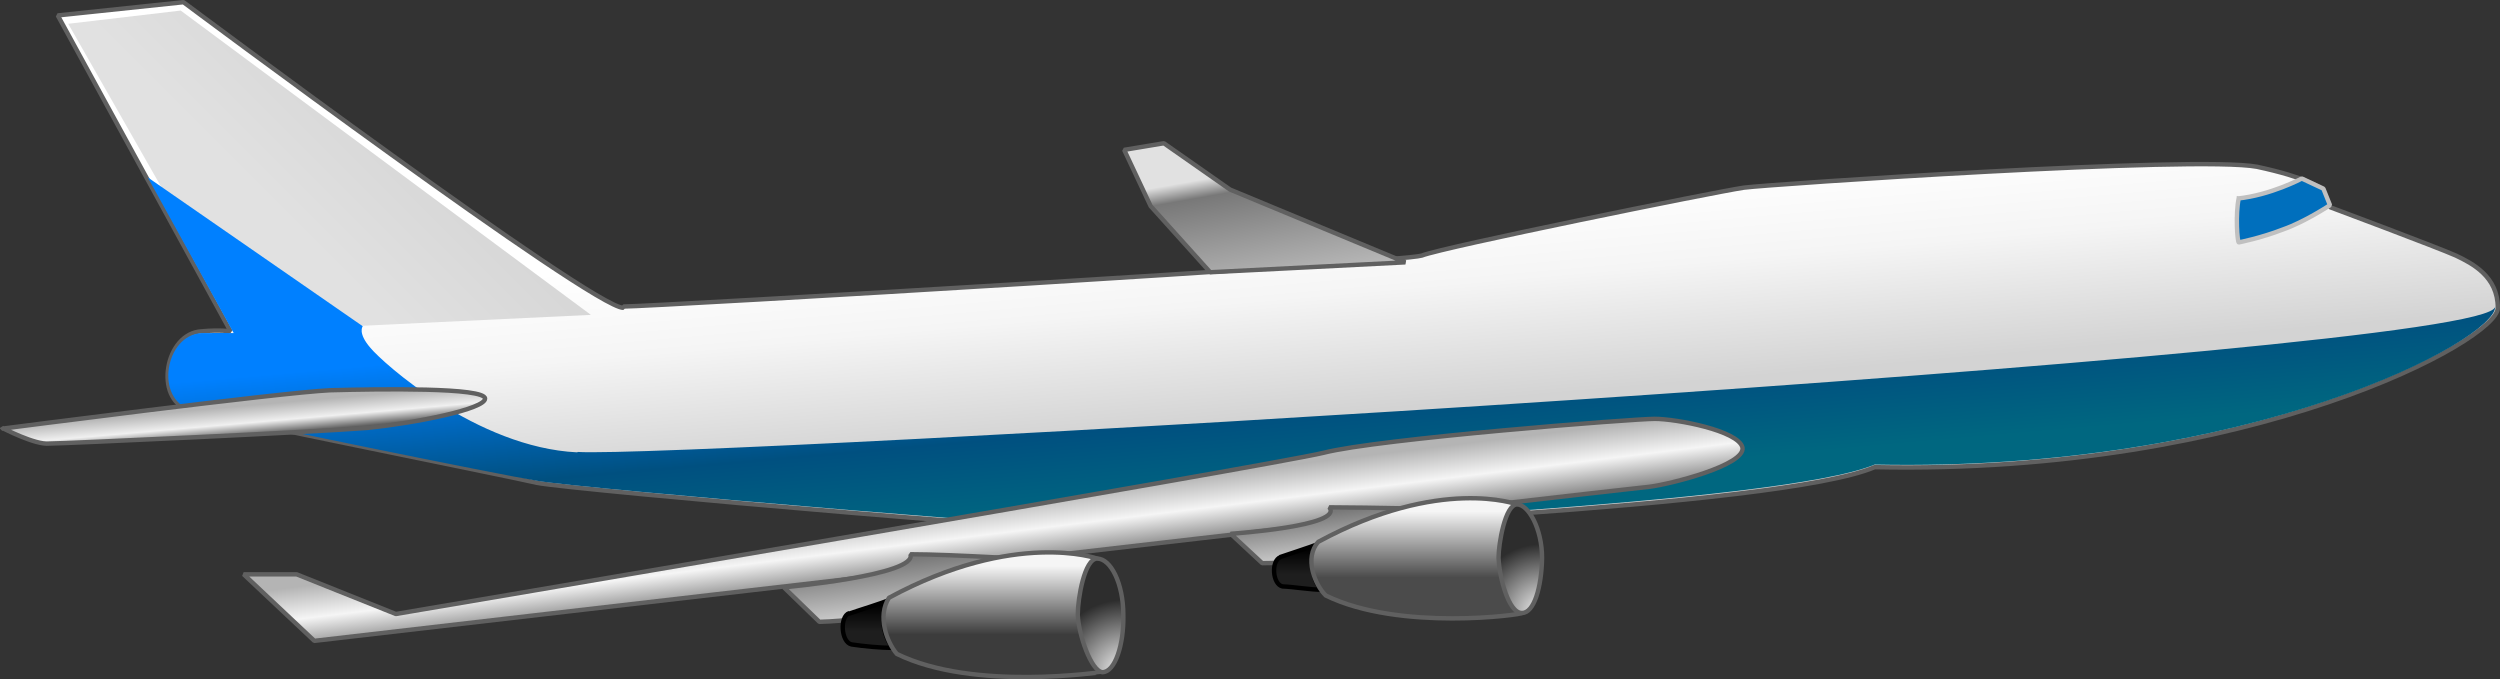 <?xml version="1.0" encoding="utf-8"?>
<!-- Generator: Adobe Illustrator 16.0.0, SVG Export Plug-In . SVG Version: 6.00 Build 0)  -->
<!DOCTYPE svg PUBLIC "-//W3C//DTD SVG 1.1//EN" "http://www.w3.org/Graphics/SVG/1.1/DTD/svg11.dtd">
<svg preserveAspectRatio="none"   version="1.1" id="图层_1" xmlns="http://www.w3.org/2000/svg" xmlns:xlink="http://www.w3.org/1999/xlink" x="0px" y="0px"
	 width="566.821px" height="154.007px" viewBox="-0.52 412.002 566.821 154.007"
	 enable-background="new -0.52 412.002 566.821 154.007" xml:space="preserve">
<rect x="-0.52" y="412.002" width="566.821" height="154.007" fill="#333333" stroke="none"/>
<g id="surface406">
	
		<linearGradient id="SVGID_1_" gradientUnits="userSpaceOnUse" x1="564.088" y1="232.963" x2="583.686" y2="8.966" gradientTransform="matrix(0.75 0 0 -0.75 -139.092 563.478)">
		<stop  offset="0.42" style="stop-color:#FFFFFF"/>
		<stop  offset="0.54" style="stop-color:#F5F5F5"/>
		<stop  offset="0.7" style="stop-color:#D3D3D3"/>
	</linearGradient>
	<path fill="url(#SVGID_1_)" stroke="#606060" stroke-linejoin="bevel" stroke-miterlimit="10" d="M140.828,481.5
		c6.75,0,176.257-9.973,181.007-11.551c4.992-1.949,65.801-14.305,73.012-15.398c6.23-0.801,102.414-7.305,116.344-4.738
		c11.387,2.438,14.246,4.738,14.246,4.738l2.391,4.449c0,0,24.52,9.172,28.477,10.949c3.773,1.801,9.496,4.738,9.496,11.844
		c0.277,7.207-55.797,37.902-141.273,36.125c-21.949,9.332-141.472,13.625-156.113,15.438
		C254.078,534,128.922,523.05,121.203,521.472c-7.375-1.723-70.836-14.41-78.945-16.582c-7.93-2.391-5.344-17.371,2.965-17.77
		c4.105-0.371,6.531,0,6.531,0L12.578,415.5l28.5-3c0,0,92.789,69.293,99.715,69.293L140.828,481.5z"/>
	
		<linearGradient id="SVGID_2_" gradientUnits="userSpaceOnUse" x1="217.224" y1="89.306" x2="344.724" y2="216.806" gradientTransform="matrix(0.75 0 0 -0.75 -136.718 565.373)">
		<stop  offset="0.39" style="stop-color:#E1E1E1"/>
		<stop  offset="0.72" style="stop-color:#D3D3D3"/>
	</linearGradient>
	<path fill="url(#SVGID_2_)" d="M133.449,483.394l-93-69l-25.5,3l39.75,69.75L133.449,483.394z"/>
	
		<linearGradient id="SVGID_3_" gradientUnits="userSpaceOnUse" x1="240.193" y1="207.999" x2="249.425" y2="155.639" gradientTransform="matrix(0.75 0 0 -0.75 102.696 595.459)">
		<stop  offset="0.28" style="stop-color:#E1E1E1"/>
		<stop  offset="0.38" style="stop-color:#787878"/>
		<stop  offset="1" style="stop-color:#C0C0C0"/>
	</linearGradient>
	<path fill="url(#SVGID_3_)" stroke="#606060" stroke-linejoin="bevel" stroke-miterlimit="10" d="M260.363,458.73l-6-12.75l9-1.5
		l15,10.5l39.75,16.5l-44.25,2.25L260.363,458.73z"/>
	
		<linearGradient id="SVGID_4_" gradientUnits="userSpaceOnUse" x1="552.65" y1="231.961" x2="567.37" y2="63.706" gradientTransform="matrix(0.75 0 0 -0.75 -118.689 603.195)">
		<stop  offset="0.37" style="stop-color:#0080FF"/>
		<stop  offset="0.6" style="stop-color:#005080"/>
		<stop  offset="0.75" style="stop-color:#006780"/>
	</linearGradient>
	<path fill="url(#SVGID_4_)" d="M130.48,514.468c22.5,1.5,433.769-21.961,434.726-32.93c0.273,7.43-55.203,37.566-140.68,35.789
		c-21.797,9.141-141.472,13.621-156.113,15.473C253.48,533.218,128.922,522.578,121.203,521
		c-7.973-1.281-70.328-13.938-78.438-16.109c-8.285-2.422-5.852-16.977,2.457-17.371c3.508-0.051,7.242,0,7.242,0L32.98,452.218
		l48.75,33.75c0,0-1.246,1.48,1.758,4.93c2.742,3.32,24.063,22.559,46.855,23.664L130.48,514.468z"/>
	
		<linearGradient id="SVGID_5_" gradientUnits="userSpaceOnUse" x1="422.047" y1="228.296" x2="436.896" y2="107.36" gradientTransform="matrix(0.75 0 0 -0.75 -96.948 657.941)">
		<stop  offset="0.43" style="stop-color:#B4B4B4"/>
		<stop  offset="0.51" style="stop-color:#F5F5F5"/>
		<stop  offset="0.59" style="stop-color:#878787"/>
	</linearGradient>
	<path fill="url(#SVGID_5_)" stroke="#606060" stroke-linejoin="bevel" stroke-miterlimit="10" d="M66.723,542.214l22.5,9
		c0,0,198.183-33.59,210.355-36.551c12.395-3.199,70.34-7.699,75.086-7.699c4.809,0,18.996,2.664,19.887,6.512
		c0.672,3.988-16.324,8.293-21.074,8.887c-4.504,0.352-302.726,34.941-302.726,34.941l-16.027-15.09H66.723z"/>
	
		<linearGradient id="SVGID_6_" gradientUnits="userSpaceOnUse" x1="240.763" y1="206.038" x2="244.419" y2="176.267" gradientTransform="matrix(0.75 0 0 -0.75 25.533 688.646)">
		<stop  offset="0.2" style="stop-color:#787878"/>
		<stop  offset="1" style="stop-color:#F5F5F5"/>
	</linearGradient>
	<path fill="url(#SVGID_6_)" stroke="#606060" stroke-linejoin="bevel" stroke-miterlimit="10" d="M177.203,545.167
		c0,0,30.465-2.77,28.684-7.5c9.566,0,31.082,1.391,31.082,1.391c0.234,0.109-32.5,7.355-34.805,10.516
		c-2.461,3.094-16.902,3.418-16.902,3.418L177.203,545.167z"/>
	
		<linearGradient id="SVGID_7_" gradientUnits="userSpaceOnUse" x1="209.795" y1="186.777" x2="209.795" y2="201.303" gradientTransform="matrix(0.75 0 0 -0.75 38.878 698.984)">
		<stop  offset="0.34" style="stop-color:#1E1E1E"/>
		<stop  offset="0.89" style="stop-color:#000000"/>
	</linearGradient>
	<path fill="url(#SVGID_7_)" stroke="#000000" stroke-linejoin="bevel" stroke-miterlimit="10" d="M192.047,551.007
		c-2.25,0.75-1.867,6.633,0.504,7.105c2.496,0.395,6.648,0.789,9.348,0.789c-1.602-1.895-3.332-6.473-0.797-10.895
		c-1.555,0.75-6.965,2.367-9.184,3.156L192.047,551.007z"/>
	<path fill="#006FBD" stroke="#C0C0C0" stroke-linejoin="bevel" stroke-miterlimit="10" d="M506.75,457.019
		c7.5-0.75,14.617-4.539,14.617-4.539l4.883,2.289l1.5,3.75c0,0-5.688,3.773-10.605,5.492c-5.145,2.008-10.078,2.949-10.078,2.949
		c-0.316-0.191-0.781-6.293,0.008-10.082L506.75,457.019z"/>
	
		<linearGradient id="SVGID_8_" gradientUnits="userSpaceOnUse" x1="274.02" y1="207.477" x2="276.555" y2="178.499" gradientTransform="matrix(0.75 0 0 -0.75 -151.688 651.167)">
		<stop  offset="0.39" style="stop-color:#B4B4B4"/>
		<stop  offset="0.57" style="stop-color:#F0F0F0"/>
		<stop  offset="0.71" style="stop-color:#5A5A5A"/>
	</linearGradient>
	<path fill="url(#SVGID_8_)" stroke="#606060" stroke-linejoin="bevel" stroke-miterlimit="10" d="M-0.02,509.191
		c0,0,63.277-8.211,74.316-8.707c11.184-0.293,35.164-0.688,35.164,1.895c0.02,2.313-15.336,5.473-26.613,6.637
		c-11.617,0.926-68.738,3.551-72.184,3.551c-3.184,0.375-10.684-3.551-10.684-3.551V509.191z"/>
	
		<linearGradient id="SVGID_9_" gradientUnits="userSpaceOnUse" x1="235.38" y1="163.665" x2="235.38" y2="201.352" gradientTransform="matrix(0.75 0 0 -0.75 48.073 688.257)">
		<stop  offset="0.34" style="stop-color:#3C3C3C"/>
		<stop  offset="0.89" style="stop-color:#F5F5F5"/>
	</linearGradient>
	<path fill="url(#SVGID_9_)" stroke="#606060" stroke-linejoin="bevel" stroke-miterlimit="10" d="M248.492,538.777
		c0,0-4.715,4.906-4.418,12.902c0.668,8.098,5.344,12.73,5.344,12.73c-0.176-0.133-29.086,4.441-46.598-4.145
		c-2.328-2.738-4.449-8.586-1.781-12.734c28.703-15.504,47.191-8.883,47.191-8.883L248.492,538.777z"/>
	
		<radialGradient id="SVGID_10_" cx="216.009" cy="166.954" r="37.012" gradientTransform="matrix(0.75 0 0 -0.75 92.169 689.626)" gradientUnits="userSpaceOnUse">
		<stop  offset="0" style="stop-color:#F5F5F5"/>
		<stop  offset="0.59" style="stop-color:#2D2D2D"/>
		<stop  offset="0.9" style="stop-color:#2D2D2D"/>
		<stop  offset="1" style="stop-color:#2D2D2D"/>
	</radialGradient>
	<path fill="url(#SVGID_10_)" stroke="#606060" stroke-linejoin="bevel" stroke-miterlimit="10" d="M243.84,551.398
		c0-3.75,1.539-12.75,4.391-12.75c3.109,0,5.938,5.699,5.938,12.734c0.172,6.766-1.898,13.027-4.75,13.027
		c-2.578-0.262-5.422-8.664-5.578-13.027V551.398z"/>
	
		<linearGradient id="SVGID_11_" gradientUnits="userSpaceOnUse" x1="236.032" y1="205.456" x2="239.109" y2="180.398" gradientTransform="matrix(0.75 0 0 -0.75 126.832 678.006)">
		<stop  offset="0.2" style="stop-color:#787878"/>
		<stop  offset="1" style="stop-color:#F5F5F5"/>
	</linearGradient>
	<path fill="url(#SVGID_11_)" stroke="#606060" stroke-linejoin="bevel" stroke-miterlimit="10" d="M278.5,533.027
		c0,0,25.871-1.738,22.355-6c8.395,0,29.918,0.5,29.918,0.5c0.227,0.25-28.363,6.418-30.371,9.172
		c-1.652,3.078-14.742,2.988-14.742,2.988L278.5,533.027z"/>
	
		<linearGradient id="SVGID_12_" gradientUnits="userSpaceOnUse" x1="209.452" y1="187.431" x2="209.452" y2="201.306" gradientTransform="matrix(0.75 0 0 -0.75 136.676 686.286)">
		<stop  offset="0.34" style="stop-color:#1E1E1E"/>
		<stop  offset="0.89" style="stop-color:#000000"/>
	</linearGradient>
	<path fill="url(#SVGID_12_)" stroke="#000000" stroke-linejoin="bevel" stroke-miterlimit="10" d="M289.843,538.308
		c-2.25,0.75-1.852,6.199,0.418,6.652c2.582,0.098,6.348,0.754,8.926,0.754c-1.844-1.406-3.18-6.184-0.762-10.406
		c-1.832,0.75-6.652,2.262-8.77,3.016L289.843,538.308z"/>
	
		<linearGradient id="SVGID_13_" gradientUnits="userSpaceOnUse" x1="234.044" y1="165.154" x2="234.044" y2="201.49" gradientTransform="matrix(0.75 0 0 -0.75 145.163 676.078)">
		<stop  offset="0.34" style="stop-color:#4B4B4B"/>
		<stop  offset="0.89" style="stop-color:#F5F5F5"/>
	</linearGradient>
	<path fill="url(#SVGID_13_)" stroke="#606060" stroke-linejoin="bevel" stroke-miterlimit="10" d="M343.332,526.601
		c0,0-4.145,4.578-3.859,12.215c0.109,7.285,5.105,12.16,5.105,12.16c0.254,0.375-27.785,4.242-44.508-3.957
		c-2.488-2.418-4.945-8.57-1.703-12.164c27.715-15.004,45.074-8.484,45.074-8.484L343.332,526.601z"/>
	
		<radialGradient id="SVGID_14_" cx="215.378" cy="168.493" r="35.35" gradientTransform="matrix(0.75 0 0 -0.75 187.577 677.349)" gradientUnits="userSpaceOnUse">
		<stop  offset="0" style="stop-color:#F5F5F5"/>
		<stop  offset="0.59" style="stop-color:#2D2D2D"/>
		<stop  offset="0.9" style="stop-color:#2D2D2D"/>
		<stop  offset="1" style="stop-color:#2D2D2D"/>
	</radialGradient>
	<path fill="url(#SVGID_14_)" stroke="#606060" stroke-linejoin="bevel" stroke-miterlimit="10" d="M339.246,538.371
		c0-3,1.473-12,4.195-12c2.555,0,5.668,5.445,5.668,12.16c-0.113,6.59-1.809,12.445-4.535,12.445
		c-3.078,0.145-5.176-8.277-5.328-12.445V538.371z"/>
</g>
</svg>
